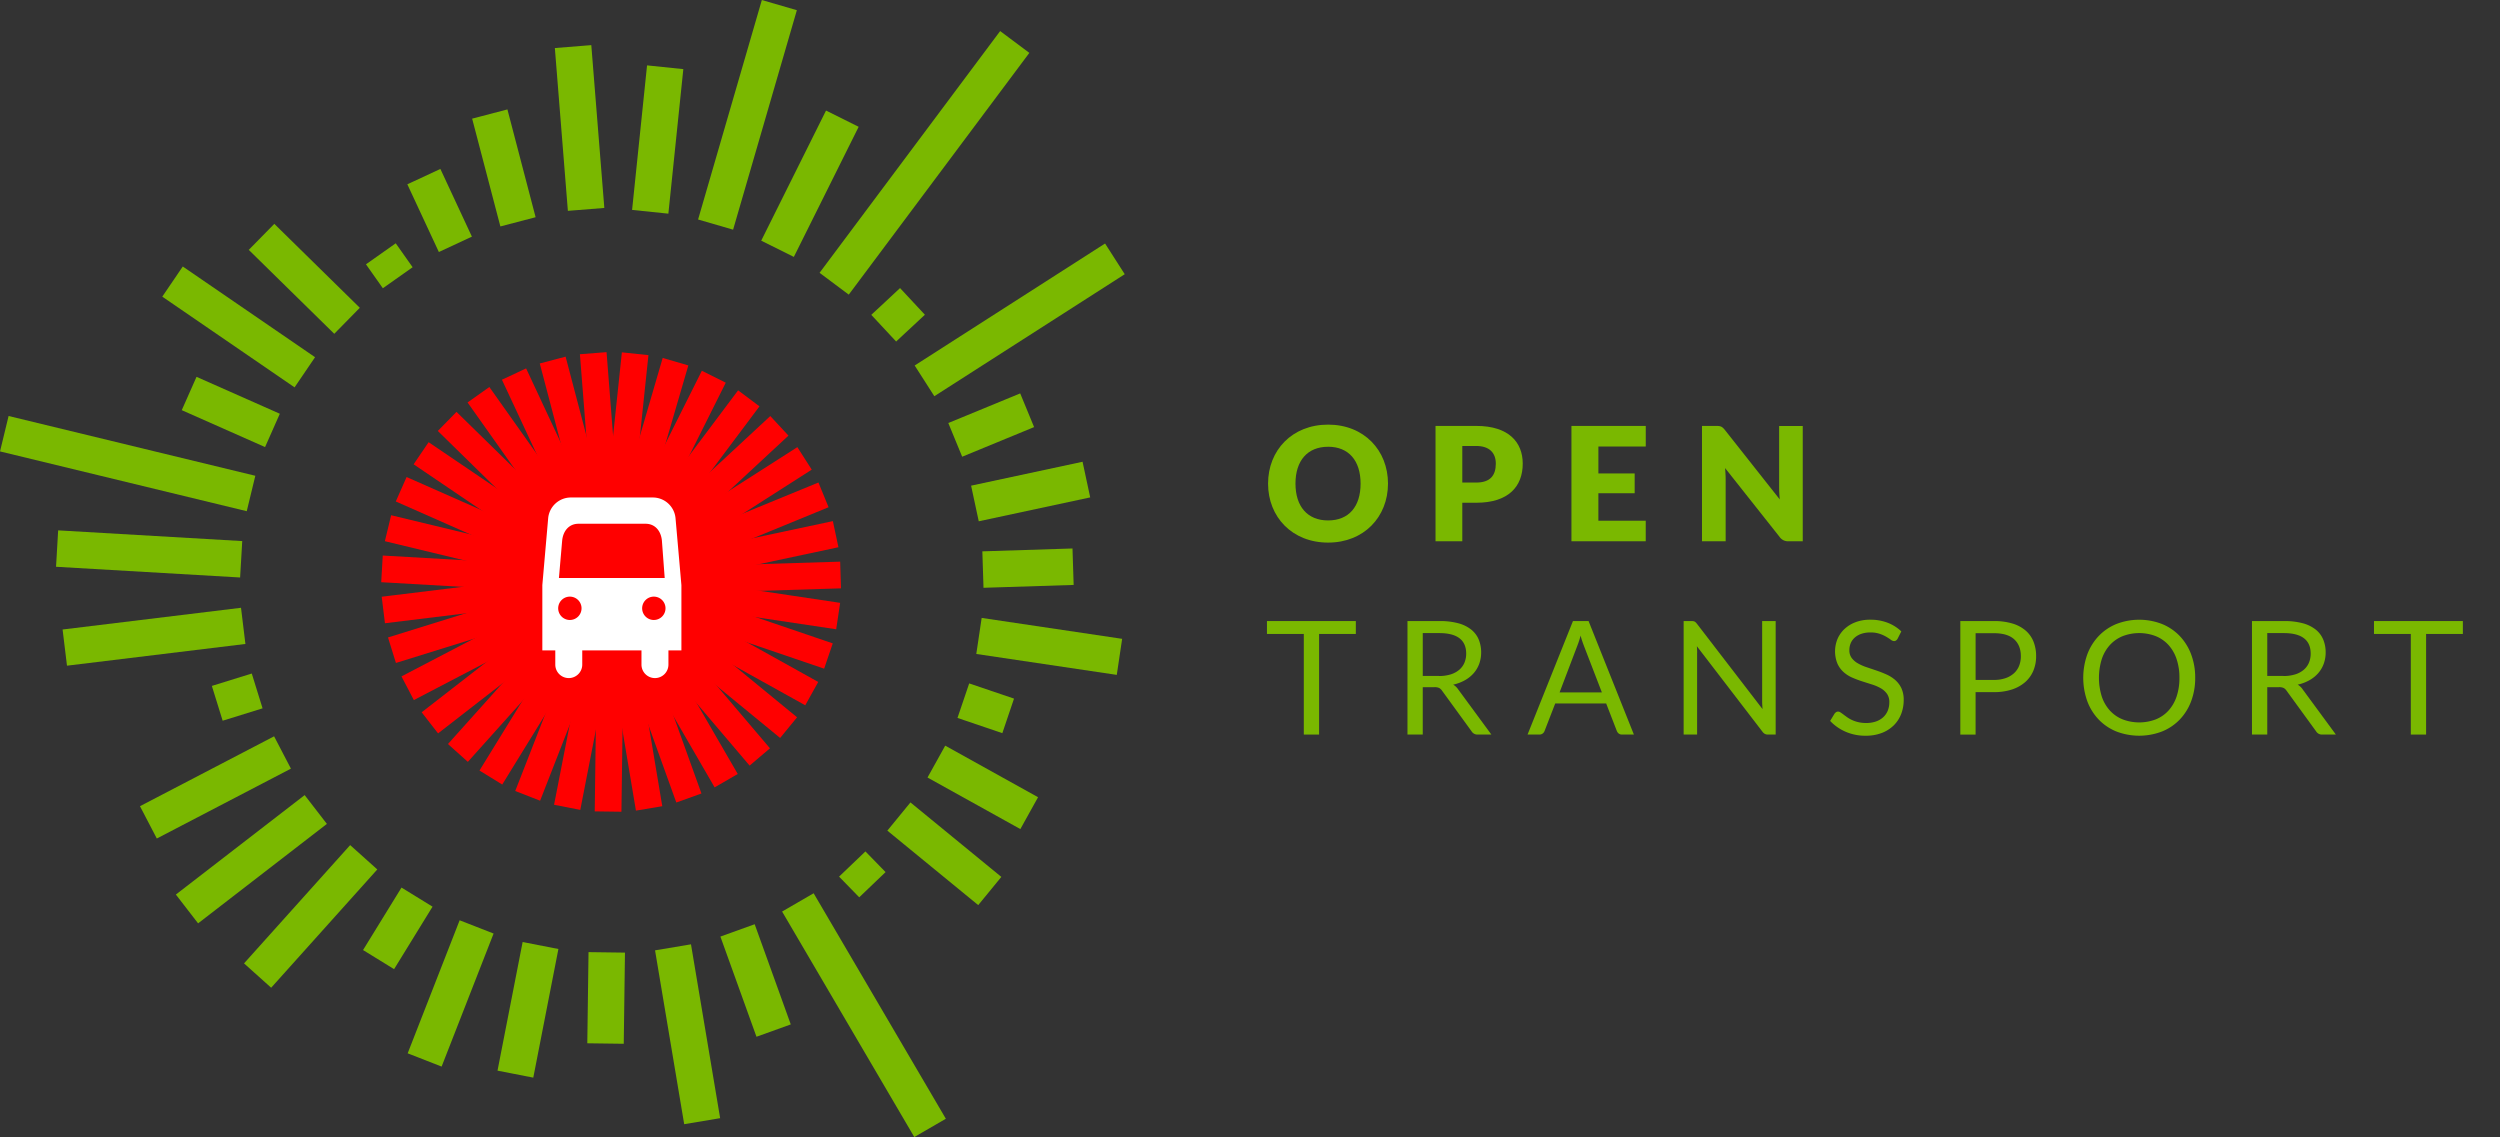 <svg id="Layer_1" data-name="Layer 1" xmlns="http://www.w3.org/2000/svg" viewBox="0 0 1441.09 655.43"><rect x="0" y="0" width="1441.09" height="655.43" fill="#333333" stroke="none"/><defs><style>.cls-1{fill:#7ab800;}.cls-2{fill:none;stroke:red;stroke-width:15.4px;}.cls-3{fill:#fff;}</style></defs><title>img_</title><path class="cls-1" d="M765.57,312.77c-20.73,0-34.61-14.79-34.61-34s13.88-34,34.61-34,34.52,14.84,34.52,34S786.25,312.77,765.57,312.77Zm0-55.24c-11.87,0-18.81,8-18.81,21.23S753.69,300,765.57,300s18.72-7.9,18.72-21.23S777.35,257.52,765.57,257.52Z"/><path class="cls-1" d="M842.92,289.8V312H827.49V245.52H851c18.72,0,26.76,9.45,26.76,21.73,0,13.29-8.35,22.55-26.76,22.55h-8Zm0-11.64h8c8,0,11.32-4,11.32-10.91,0-6.07-3.56-10.18-11.32-10.18h-8v21.09Z"/><path class="cls-1" d="M948.67,245.52v11.87h-27.3v15.52h20.91v11.41H921.36v15.84h27.3V312H905.84V245.52h42.83Z"/><path class="cls-1" d="M994.33,247.89l31.59,40c-0.23-2.56-.36-5-0.36-7.12v-35.2h13.61V312h-8a5.93,5.93,0,0,1-5.39-2.56l-31.37-39.63c0.18,2.33.32,4.57,0.32,6.53V312H981.09V245.52h8.13C991.87,245.52,992.64,245.84,994.33,247.89Z"/><path class="cls-1" d="M781.55,365.43H760.37v58h-8.81v-58H730.32V358h51.23v7.44Z"/><path class="cls-1" d="M859.68,423.42h-7.85a3.87,3.87,0,0,1-3.56-1.87l-17-23.38a5,5,0,0,0-1.67-1.58,6.06,6.06,0,0,0-2.76-.48h-6.71v27.31h-8.81V358h18.49a40.42,40.42,0,0,1,10.73,1.25,20.49,20.49,0,0,1,7.47,3.63,14.53,14.53,0,0,1,4.36,5.73,19.16,19.16,0,0,1,1.42,7.51,18.83,18.83,0,0,1-1.1,6.48,17.12,17.12,0,0,1-3.17,5.41,19,19,0,0,1-5.07,4.09,25,25,0,0,1-6.78,2.56,8.76,8.76,0,0,1,2.92,2.79Zm-30.23-33.74a22.39,22.39,0,0,0,6.78-.94,13.87,13.87,0,0,0,4.93-2.65,11,11,0,0,0,3-4.09,13.35,13.35,0,0,0,1-5.25q0-5.84-3.84-8.81t-11.51-3h-9.68v24.7h9.32Z"/><path class="cls-1" d="M941.83,423.42H935a2.94,2.94,0,0,1-1.92-.59,3.64,3.64,0,0,1-1.1-1.51l-6.12-15.8H896.48l-6.12,15.8a3.2,3.2,0,0,1-1.05,1.46,2.92,2.92,0,0,1-1.92.64h-6.85L906.71,358h9Zm-18.45-24.29L913.11,372.5q-0.46-1.19-1-2.76t-1-3.36a49.77,49.77,0,0,1-2,6.16L899,399.13h24.43Z"/><path class="cls-1" d="M1023.56,358v65.43h-4.43a3.8,3.8,0,0,1-1.76-.37,4.43,4.43,0,0,1-1.39-1.23L978.13,372.5q0.09,1.14.14,2.24t0,2.05v46.62h-7.76V358h4.57a6.21,6.21,0,0,1,1,.07,2.57,2.57,0,0,1,.73.23,2.82,2.82,0,0,1,.64.46,7.11,7.11,0,0,1,.68.75L1016,408.76q-0.09-1.19-.16-2.31t-0.07-2.12V358h7.76Z"/><path class="cls-1" d="M1093.83,368.21a3.34,3.34,0,0,1-.89,1,2,2,0,0,1-1.17.34,3.25,3.25,0,0,1-1.83-.78q-1.05-.77-2.63-1.71a21.2,21.2,0,0,0-3.79-1.71,16.34,16.34,0,0,0-5.37-.78,15.67,15.67,0,0,0-5.23.8,11.21,11.21,0,0,0-3.79,2.17,8.9,8.9,0,0,0-2.31,3.22,10.22,10.22,0,0,0-.78,4,7.38,7.38,0,0,0,1.35,4.54,11.58,11.58,0,0,0,3.56,3.08,27.27,27.27,0,0,0,5,2.21l5.75,1.94q2.95,1,5.75,2.26a20.22,20.22,0,0,1,5,3.17,14.5,14.5,0,0,1,3.56,4.7,15.66,15.66,0,0,1,1.35,6.85,22.1,22.1,0,0,1-1.46,8.06,18.58,18.58,0,0,1-4.27,6.55,20,20,0,0,1-6.89,4.38,25.39,25.39,0,0,1-9.29,1.6,28.33,28.33,0,0,1-11.6-2.31,27.19,27.19,0,0,1-8.9-6.23l2.56-4.2a3.37,3.37,0,0,1,.89-0.84,2.08,2.08,0,0,1,1.17-.34,2.59,2.59,0,0,1,1.35.48q0.75,0.48,1.71,1.21t2.19,1.6a18,18,0,0,0,2.81,1.6,19,19,0,0,0,3.58,1.21,19.53,19.53,0,0,0,4.52.48,16.87,16.87,0,0,0,5.62-.87,11.91,11.91,0,0,0,4.18-2.44,10.59,10.59,0,0,0,2.63-3.77,12.6,12.6,0,0,0,.91-4.89,8.2,8.2,0,0,0-1.35-4.86,11.17,11.17,0,0,0-3.54-3.17,24.64,24.64,0,0,0-5-2.17l-5.75-1.83a61.12,61.12,0,0,1-5.75-2.17,18.61,18.61,0,0,1-5-3.2,14.68,14.68,0,0,1-3.54-4.91,18.81,18.81,0,0,1,0-14,17.13,17.13,0,0,1,3.93-5.75,19.2,19.2,0,0,1,6.35-4,23.18,23.18,0,0,1,8.65-1.51,27.53,27.53,0,0,1,10,1.74,23.57,23.57,0,0,1,7.92,5Z"/><path class="cls-1" d="M1149.31,358a36.28,36.28,0,0,1,10.8,1.44,20.75,20.75,0,0,1,7.6,4.09,16.5,16.5,0,0,1,4.5,6.39,22.53,22.53,0,0,1,1.48,8.36,21.29,21.29,0,0,1-1.6,8.36,18,18,0,0,1-4.68,6.53,21.75,21.75,0,0,1-7.63,4.27,32.8,32.8,0,0,1-10.48,1.53h-10.5v24.47H1130V358h19.31Zm0,33.93a20.41,20.41,0,0,0,6.69-1,14,14,0,0,0,4.89-2.81,11.54,11.54,0,0,0,3-4.32,14.74,14.74,0,0,0,1-5.53q0-6.25-3.86-9.77T1149.31,365h-10.5v26.94h10.5Z"/><path class="cls-1" d="M1265.39,390.72a37.76,37.76,0,0,1-2.33,13.49,30.9,30.9,0,0,1-6.58,10.57,29.38,29.38,0,0,1-10.21,6.87,36.69,36.69,0,0,1-26.32,0,29.43,29.43,0,0,1-10.18-6.87,30.9,30.9,0,0,1-6.58-10.57,40.25,40.25,0,0,1,0-27,31.16,31.16,0,0,1,6.58-10.59,29.57,29.57,0,0,1,10.18-6.92,36.36,36.36,0,0,1,26.32,0,29.51,29.51,0,0,1,10.21,6.92,31.16,31.16,0,0,1,6.58,10.59A37.77,37.77,0,0,1,1265.39,390.72Zm-9.09,0a33.24,33.24,0,0,0-1.64-10.82,22.89,22.89,0,0,0-4.66-8.1,20.22,20.22,0,0,0-7.31-5.09,26.59,26.59,0,0,0-19.13,0,20.44,20.44,0,0,0-7.33,5.09,22.7,22.7,0,0,0-4.68,8.1,36.35,36.35,0,0,0,0,21.62,22.73,22.73,0,0,0,4.68,8.08,20.19,20.19,0,0,0,7.33,5.07,26.91,26.91,0,0,0,19.13,0,20,20,0,0,0,7.31-5.07,22.92,22.92,0,0,0,4.66-8.08A33,33,0,0,0,1256.3,390.72Z"/><path class="cls-1" d="M1346.48,423.42h-7.85a3.87,3.87,0,0,1-3.56-1.87l-17-23.38a5,5,0,0,0-1.67-1.58,6.06,6.06,0,0,0-2.76-.48h-6.71v27.31h-8.81V358h18.49a40.42,40.42,0,0,1,10.73,1.25,20.49,20.49,0,0,1,7.47,3.63,14.53,14.53,0,0,1,4.36,5.73,19.16,19.16,0,0,1,1.42,7.51,18.83,18.83,0,0,1-1.1,6.48,17.12,17.12,0,0,1-3.17,5.41,19,19,0,0,1-5.07,4.09,25,25,0,0,1-6.78,2.56,8.76,8.76,0,0,1,2.92,2.79Zm-30.23-33.74a22.39,22.39,0,0,0,6.78-.94,13.87,13.87,0,0,0,4.93-2.65,11,11,0,0,0,3-4.09,13.35,13.35,0,0,0,1-5.25q0-5.84-3.84-8.81t-11.51-3h-9.68v24.7h9.32Z"/><path class="cls-1" d="M1419.68,365.43h-21.19v58h-8.81v-58h-21.23V358h51.23v7.44Z"/><line class="cls-2" x1="341.96" y1="203.59" x2="352.32" y2="335.91"/><line class="cls-2" x1="318.59" y1="207.55" x2="352.39" y2="335.9"/><line class="cls-2" x1="296.3" y1="215.62" x2="352.46" y2="335.87"/><line class="cls-2" x1="275.8" y1="227.54" x2="352.52" y2="335.84"/><line class="cls-2" x1="257.76" y1="242.92" x2="352.58" y2="335.79"/><line class="cls-2" x1="242.75" y1="261.27" x2="352.62" y2="335.74"/><line class="cls-2" x1="231.26" y1="282.02" x2="352.66" y2="335.68"/><line class="cls-2" x1="223.66" y1="304.48" x2="352.69" y2="335.6"/><line class="cls-2" x1="220.19" y1="327.92" x2="352.7" y2="335.53"/><line class="cls-2" x1="220.96" y1="351.62" x2="352.7" y2="335.46"/><line class="cls-2" x1="225.94" y1="374.8" x2="352.68" y2="335.39"/><line class="cls-2" x1="234.99" y1="396.72" x2="352.65" y2="335.32"/><line class="cls-2" x1="247.79" y1="416.67" x2="352.61" y2="335.26"/><line class="cls-2" x1="263.95" y1="434.02" x2="352.56" y2="335.21"/><line class="cls-2" x1="282.95" y1="448.2" x2="352.5" y2="335.16"/><line class="cls-2" x1="304.17" y1="458.76" x2="352.44" y2="335.13"/><line class="cls-2" x1="326.94" y1="465.37" x2="352.37" y2="335.11"/><line class="cls-2" x1="350.52" y1="467.81" x2="352.29" y2="335.1"/><line class="cls-2" x1="374.17" y1="466" x2="352.23" y2="335.11"/><line class="cls-2" x1="397.1" y1="460" x2="352.16" y2="335.12"/><line class="cls-2" x1="418.6" y1="450.01" x2="352.09" y2="335.15"/><line class="cls-2" x1="437.97" y1="436.34" x2="352.03" y2="335.19"/><line class="cls-2" x1="454.58" y1="419.43" x2="351.98" y2="335.24"/><line class="cls-2" x1="467.92" y1="399.83" x2="351.94" y2="335.3"/><line class="cls-2" x1="477.55" y1="378.16" x2="351.91" y2="335.36"/><line class="cls-2" x1="483.15" y1="355.12" x2="351.89" y2="335.44"/><line class="cls-2" x1="484.55" y1="331.45" x2="351.89" y2="335.51"/><line class="cls-2" x1="481.7" y1="307.92" x2="351.9" y2="335.58"/><line class="cls-2" x1="474.7" y1="285.26" x2="351.91" y2="335.65"/><line class="cls-2" x1="463.77" y1="264.23" x2="351.95" y2="335.71"/><line class="cls-2" x1="449.26" y1="245.47" x2="351.99" y2="335.77"/><line class="cls-2" x1="431.63" y1="229.62" x2="352.04" y2="335.82"/><line class="cls-2" x1="411.46" y1="217.16" x2="352.1" y2="335.86"/><line class="cls-2" x1="389.39" y1="208.49" x2="352.17" y2="335.89"/><line class="cls-2" x1="366.13" y1="203.91" x2="352.23" y2="335.9"/><rect class="cls-1" x="445.93" y="83.36" width="173.94" height="21.01" transform="translate(138.77 464.63) rotate(-53.24)"/><rect class="cls-1" x="424.98" y="95.41" width="83.79" height="21.01" transform="translate(163.9 476.58) rotate(-63.52)"/><rect class="cls-1" x="364.96" y="55.68" width="131.74" height="21.02" transform="translate(247.11 461.46) rotate(-73.8)"/><rect class="cls-1" x="337.23" y="69.9" width="83.76" height="21.02" transform="translate(260.11 449.24) rotate(-84.09)"/><rect class="cls-1" x="322.35" y="27.83" width="21.01" height="93.85" transform="matrix(1, -0.08, 0.08, 1, -4.74, 25.65)"/><polygon class="cls-1" points="288.43 130.53 272.16 68.39 292.49 63.07 308.75 125.21 288.43 130.53"/><rect class="cls-1" x="242.9" y="99.81" width="21.01" height="43.06" transform="translate(-27.53 118.25) rotate(-24.96)"/><rect class="cls-1" x="213.9" y="144.75" width="21.01" height="16.88" transform="translate(-47.27 157.47) rotate(-35.22)"/><rect class="cls-1" x="164.89" y="126.21" width="21.02" height="69.06" transform="translate(-62.18 173.29) rotate(-45.53)"/><polygon class="cls-1" points="169.8 223.29 93.55 171 105.36 153.62 181.61 205.91 169.8 223.29"/><rect class="cls-1" x="122.54" y="211.22" width="21.01" height="52.52" transform="translate(-137.98 262.89) rotate(-66.1)"/><rect class="cls-1" x="63.08" y="194.06" width="21.01" height="146.34" transform="translate(-203.45 275.82) rotate(-76.38)"/><rect class="cls-1" x="75.46" y="266.17" width="21.02" height="106.29" transform="translate(-237.8 386.58) rotate(-86.67)"/><rect class="cls-1" x="37" y="356.52" width="103.61" height="21.01" transform="translate(-43.73 13.43) rotate(-6.94)"/><rect class="cls-1" x="124.69" y="391.34" width="24.09" height="21.01" transform="translate(-112.95 58.58) rotate(-17.24)"/><rect class="cls-1" x="80.6" y="443.4" width="87.17" height="21.01" transform="translate(-195.67 108.73) rotate(-27.52)"/><rect class="cls-1" x="99.42" y="484.38" width="93.98" height="21.01" transform="matrix(0.79, -0.61, 0.61, 0.79, -272.64, 193.64)"/><rect class="cls-1" x="133.27" y="517.76" width="91.61" height="21.01" transform="translate(-333.71 308.75) rotate(-48.1)"/><rect class="cls-1" x="208.16" y="524.65" width="42.29" height="21.01" transform="translate(-346.64 449.93) rotate(-58.39)"/><rect class="cls-1" x="218.59" y="562.11" width="82.33" height="21.01" transform="translate(-368.12 606.22) rotate(-68.66)"/><rect class="cls-1" x="266.56" y="571.56" width="75.55" height="21.01" transform="translate(-325.27 769.23) rotate(-78.95)"/><rect class="cls-1" x="323.11" y="564.72" width="52.55" height="21.01" transform="translate(-230.47 916.88) rotate(-89.23)"/><rect class="cls-1" x="385.89" y="545.34" width="21.01" height="101.61" transform="translate(-93.18 73.81) rotate(-9.52)"/><rect class="cls-1" x="425.02" y="534.53" width="21.01" height="61.38" transform="translate(-165.76 181.02) rotate(-19.81)"/><polygon class="cls-1" points="450.83 525.45 527.04 655.43 545.22 644.89 469.01 514.91 450.83 525.45"/><polygon class="cls-1" points="495.29 517.24 483.67 505.32 498.86 490.79 510.48 502.71 495.29 517.24"/><rect class="cls-1" x="533.85" y="458.29" width="21.02" height="67.73" transform="translate(-181.34 601.29) rotate(-50.67)"/><rect class="cls-1" x="555.99" y="423.22" width="21.01" height="61.21" transform="translate(-105.29 728.73) rotate(-60.95)"/><polygon class="cls-1" points="577.78 422.62 551.93 413.84 558.68 393.94 584.52 402.71 577.78 422.62"/><rect class="cls-1" x="594.34" y="331.7" width="21.01" height="81.87" transform="translate(147.15 915.97) rotate(-81.53)"/><rect class="cls-1" x="566.59" y="316.97" width="51.99" height="21.02" transform="translate(-10.11 19) rotate(-1.82)"/><rect class="cls-1" x="561.25" y="272.81" width="65.71" height="21.01" transform="translate(-46.19 130.85) rotate(-12.1)"/><rect class="cls-1" x="548.94" y="234.51" width="44.83" height="21.01" transform="translate(-50.25 236.11) rotate(-22.39)"/><rect class="cls-1" x="522.61" y="173.83" width="130.35" height="21.02" transform="translate(-6.56 346.28) rotate(-32.65)"/><rect class="cls-1" x="506.37" y="170.97" width="22.65" height="21.01" transform="translate(15.19 401.54) rotate(-42.97)"/><path class="cls-3" d="M389.39,298.6v0a13.16,13.16,0,0,0-13.09-11.83H329.08A13.16,13.16,0,0,0,316,298.57v0l-3.38,38.72V374.9h7.47v8.2a7.77,7.77,0,0,0,15.54,0v-8.2h34.14v8.2a7.77,7.77,0,0,0,15.54,0v-8.2h7.48V337.32Zm-60.9,58.78a6.73,6.73,0,1,1,6.73-6.73A6.73,6.73,0,0,1,328.49,357.38Zm-6.3-24.22,1.87-21.61v0c0.54-5.41,3.86-9.64,9.41-9.64h38.66c5.56,0,8.87,4.23,9.41,9.64v0l1.62,21.61h-61Zm54.7,24.22a6.73,6.73,0,1,1,6.73-6.73A6.73,6.73,0,0,1,376.9,357.38Z"/></svg>